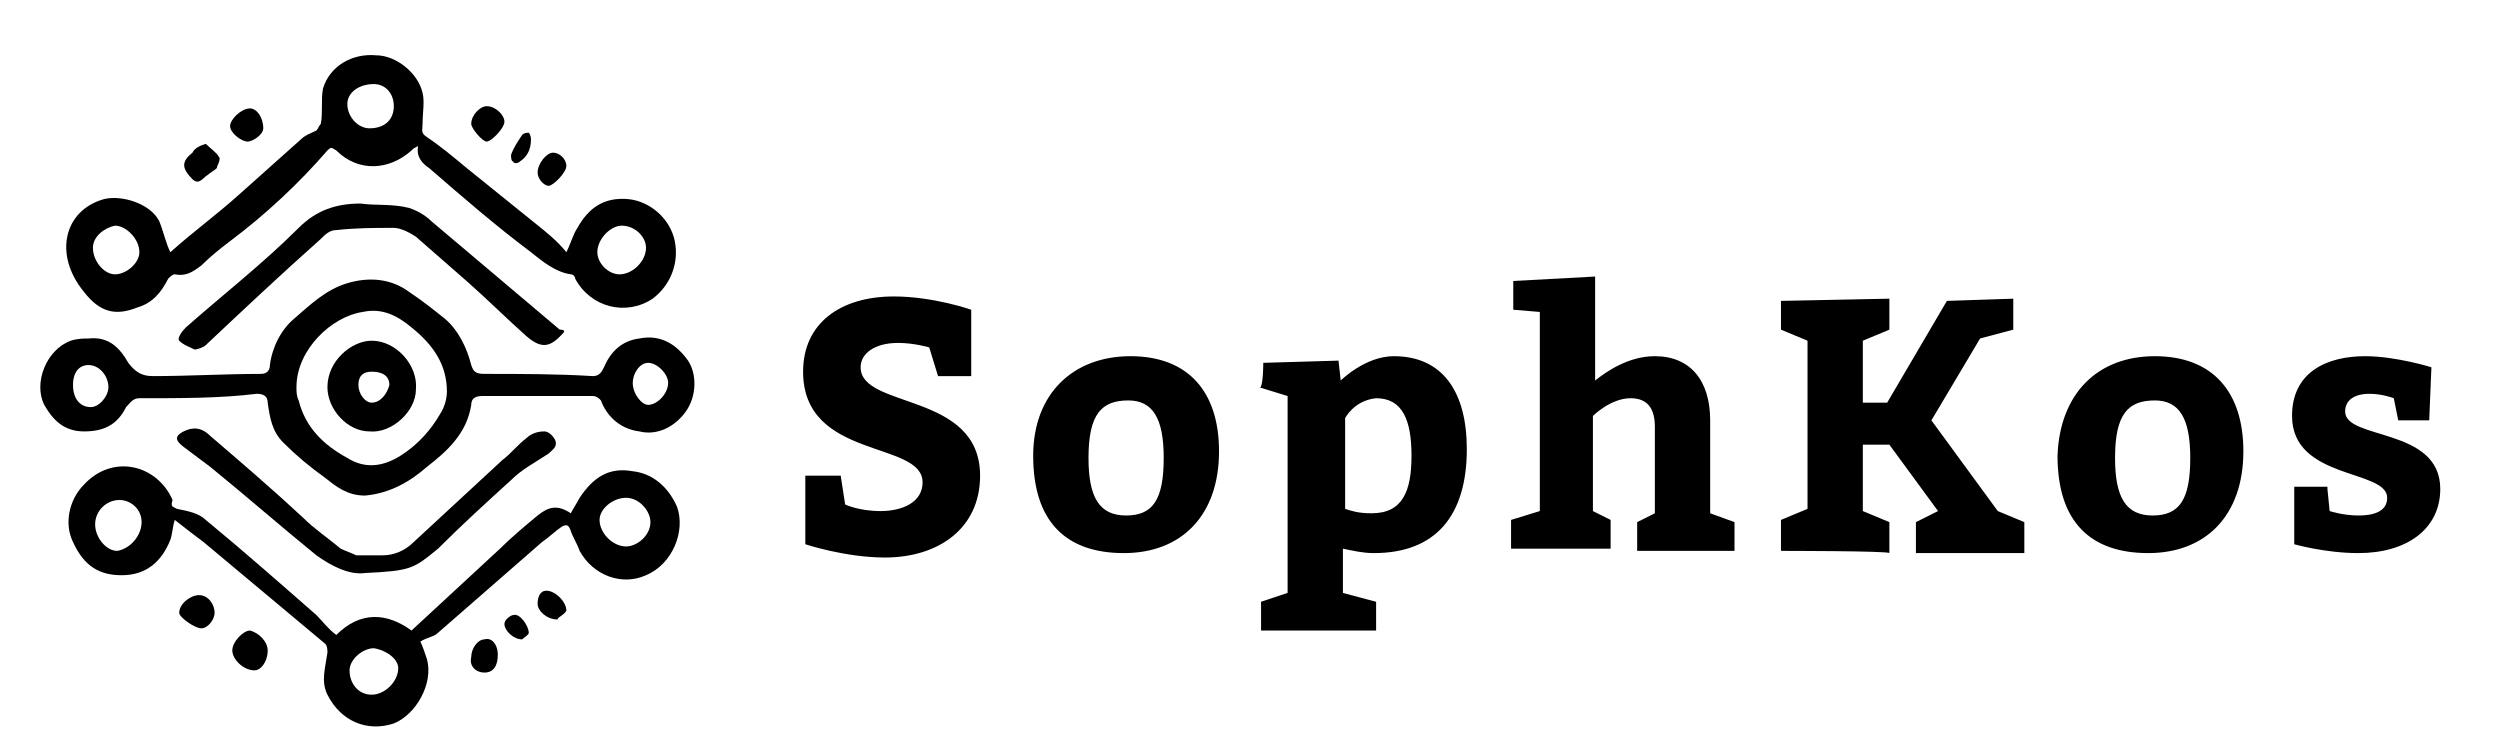 <?xml version="1.0" encoding="utf-8"?>
<svg version="1.1" id="s_logo" xmlns="http://www.w3.org/2000/svg" xmlns:xlink="http://www.w3.org/1999/xlink" x="0px" y="0px" viewBox="0 0 113 34" xml:space="preserve">
<g id="s_logo_g">
	<g>
		<path d="M4,15.3c0.9-0.1,1.4,0.4,1.8,1.1C6.1,16.8,6.4,17,6.9,17c1.6,0,3.3-0.1,4.9-0.1c0.3,0,0.4-0.2,0.4-0.4
			c0.1-0.8,0.5-1.6,1.1-2.1c0.7-0.6,1.4-1.3,2.4-1.6c1-0.3,2-0.2,2.8,0.4c0.6,0.4,1.1,0.8,1.6,1.2c0.6,0.5,1,1.3,1.2,2.1
			c0.1,0.3,0.2,0.4,0.6,0.4c1.6,0,3.3,0,4.9,0.1c0.3,0,0.4-0.2,0.5-0.4c0.3-0.7,0.8-1.2,1.6-1.3c1-0.2,1.7,0.3,2.2,1
			c0.4,0.6,0.4,1.6-0.1,2.3c-0.5,0.7-1.3,1.1-2.1,0.9c-0.8-0.1-1.4-0.6-1.7-1.3c0-0.1-0.2-0.3-0.4-0.3c-1.7,0-3.3,0-5,0
			c-0.3,0-0.5,0.1-0.5,0.4c-0.2,1.3-1.1,2.1-2,2.8c-0.8,0.7-1.7,1.2-2.8,1.3c-0.8,0-1.3-0.4-1.8-0.8c-0.7-0.5-1.3-1-1.9-1.6
			c-0.5-0.5-0.6-1.1-0.7-1.8c0-0.3-0.2-0.4-0.5-0.4C10,18,8.2,18,6.3,18c-0.3,0-0.4,0.2-0.6,0.4c-0.4,0.8-1,1.1-1.9,1.1
			c-0.9,0-1.4-0.5-1.8-1.2c-0.5-1,0.1-2.5,1.2-2.9C3.5,15.3,3.8,15.3,4,15.3z M13.4,17.5c0,0.2,0,0.4,0.1,0.6c0.3,1.2,1.1,2,2.2,2.6
			c0.8,0.5,1.6,0.4,2.4-0.1c0.8-0.5,1.4-1.2,1.8-1.9c0.2-0.3,0.3-0.7,0.3-1c0-1.2-0.6-2.1-1.6-2.9c-0.6-0.5-1.3-0.9-2.2-0.7
			C15,14.3,13.4,15.8,13.4,17.5z M3.3,17.4c0,0.6,0.3,1,0.8,1c0.4,0,0.8-0.5,0.8-0.9c0-0.5-0.4-1-0.9-1C3.6,16.5,3.3,16.8,3.3,17.4z
			 M30.2,17.3c0-0.4-0.5-0.9-0.9-0.9c-0.4,0-0.7,0.5-0.7,0.9c0,0.5,0.4,1,0.7,1C29.7,18.3,30.2,17.8,30.2,17.3z"/>
		<path d="M15.2,28.7c1.1-1.1,2.3-1,3.4-0.2c1.4-1.3,2.7-2.5,4-3.7c0.5-0.5,1.1-1,1.7-1.5c0.5-0.4,0.9-0.5,1.5-0.1
			c0.1-0.2,0.3-0.5,0.4-0.7c0.6-0.9,1.3-1.4,2.4-1.2c0.9,0.1,1.6,0.7,2,1.6c0.4,1.1-0.2,2.6-1.4,3.1c-1.1,0.5-2.4,0-3-1.1
			c-0.1-0.3-0.3-0.6-0.4-0.9c-0.1-0.3-0.2-0.3-0.4-0.2c-0.3,0.2-0.6,0.5-0.9,0.7c-1.6,1.4-3.1,2.7-4.7,4.1c-0.2,0.2-0.5,0.2-0.8,0.4
			c0.1,0.2,0.2,0.5,0.3,0.8c0.3,1.1-0.5,2.5-1.5,2.9c-1.2,0.4-2.4-0.1-3-1.3c-0.3-0.6-0.1-1.2,0-1.9c0-0.1,0-0.3-0.1-0.4
			c-1.8-1.5-3.7-3.1-5.5-4.6c-0.4-0.3-0.8-0.6-1.3-1c-0.1,0.3-0.1,0.6-0.2,0.9c-0.4,1-1.1,1.6-2.2,1.6c-1,0-1.7-0.4-2.2-1.5
			c-0.4-0.8-0.2-1.9,0.5-2.6c1.3-1.4,3.3-0.9,4,0.7C7.7,22.9,7.8,22.9,8,23c0.5,0.1,1,0.2,1.3,0.5c1.7,1.4,3.4,2.9,5,4.3
			C14.6,28.1,14.8,28.4,15.2,28.7z M6.4,23.6c0-0.6-0.5-1-1-1c-0.6,0-1.1,0.5-1.1,1.1c0,0.6,0.5,1.2,1,1.2
			C5.9,24.8,6.4,24.2,6.4,23.6z M28.3,24.7c0.5,0,1.1-0.5,1.1-1.1c0-0.5-0.5-1.1-1.1-1.1c-0.6,0-1.2,0.5-1.2,1
			C27.1,24.1,27.7,24.7,28.3,24.7z M16.9,29.3c-0.5,0-1.1,0.5-1.1,1c0,0.6,0.4,1.1,1,1.1c0.6,0,1.2-0.6,1.2-1.2
			C18,29.8,17.5,29.4,16.9,29.3z"/>
		<path d="M7.7,11.4c1-0.9,2.1-1.7,3.1-2.6c0.9-0.8,1.9-1.7,2.8-2.5c0.2-0.2,0.5-0.3,0.7-0.4c0.1-0.1,0.1-0.2,0.2-0.3
			c0.1-0.5,0-1.1,0.1-1.6c0.3-1,1.3-1.6,2.4-1.5c0.9,0,1.9,0.8,2.1,1.7c0.1,0.4,0,0.9,0,1.4c0,0.3-0.1,0.4,0.2,0.6
			c0.6,0.4,1.2,0.9,1.8,1.4c1,0.8,2.1,1.7,3.1,2.5c0.5,0.4,1,0.8,1.4,1.3c0.2-0.4,0.3-0.8,0.5-1.1c0.5-0.9,1.2-1.4,2.3-1.3
			c1,0.1,1.9,0.9,2.1,1.9c0.2,1-0.2,2-1,2.6c-1.2,0.8-2.8,0.4-3.5-0.9c0-0.1-0.1-0.2-0.2-0.2c-0.7-0.1-1.3-0.6-1.8-1
			c-1.6-1.2-3.1-2.5-4.6-3.8c-0.3-0.2-0.6-0.5-0.5-1c-0.2,0.1-0.2,0.1-0.3,0.2c-1,0.9-2.4,1-3.4,0c-0.2-0.1-0.2-0.2-0.4,0
			c-1.3,1.5-2.8,2.9-4.4,4.1c-0.4,0.3-0.9,0.7-1.3,1.1c-0.4,0.3-0.7,0.5-1.2,0.4c-0.1,0-0.2,0.1-0.3,0.2c-0.3,0.6-0.7,1.1-1.4,1.3
			c-1,0.4-1.7,0.2-2.4-0.7C2.4,11.5,2.9,9.5,4.7,9c0.8-0.2,2.1,0.2,2.5,1C7.4,10.5,7.5,11,7.7,11.4z M28,12.4c0.6,0,1.2-0.6,1.2-1.2
			c0-0.5-0.5-1-1.1-1c-0.5,0-1.1,0.6-1.1,1.2C27,11.9,27.5,12.4,28,12.4z M4.2,11.2c0,0.6,0.5,1.2,1,1.2c0.5,0,1.1-0.5,1.1-1
			c0-0.6-0.6-1.2-1.1-1.2C4.7,10.3,4.2,10.7,4.2,11.2z M16.7,5.8c0.7,0,1.1-0.4,1.1-1c0-0.6-0.4-1-0.9-1c-0.7,0-1.2,0.4-1.2,0.9
			C15.7,5.3,16.2,5.8,16.7,5.8z"/>
		<path d="M25.5,15c-0.6,0.7-1,0.8-1.7,0.2c-0.9-0.8-1.7-1.6-2.6-2.4c-0.8-0.7-1.6-1.4-2.4-2.1c-0.3-0.2-0.7-0.4-1-0.4
			c-0.9,0-1.7,0-2.6,0.1c-0.3,0-0.5,0.2-0.7,0.4c-1.8,1.6-3.5,3.2-5.2,4.8c-0.1,0.1-0.4,0.2-0.5,0.2c-0.2-0.1-0.5-0.2-0.7-0.4
			c-0.1-0.1,0.1-0.4,0.3-0.6c1.7-1.5,3.5-2.9,5.1-4.5c0.8-0.8,1.7-1.1,2.8-1.1c0.7,0.1,1.4,0,2.2,0.2c0.3,0.1,0.7,0.3,1,0.6
			c1.9,1.6,3.9,3.3,5.8,4.9C25.4,14.9,25.5,14.9,25.5,15z"/>
		<path d="M16.5,25.9c-0.7,0.1-1.5-0.3-2.2-0.8c-1.6-1.3-3.2-2.7-4.8-4c-0.4-0.3-0.8-0.6-1.2-0.9c-0.4-0.3-0.4-0.5,0-0.7
			c0.4-0.2,0.8-0.2,1.2,0.2c1.4,1.2,2.8,2.4,4.2,3.7c0.5,0.5,1.1,0.9,1.7,1.4c0.2,0.1,0.5,0.2,0.7,0.3c0.4,0,0.8,0,1.2,0
			c0.5,0,1-0.2,1.4-0.6c1.3-1.2,2.7-2.5,4-3.7c0.4-0.3,0.7-0.7,1.1-1c0.2-0.2,0.5-0.3,0.8-0.3c0.2,0,0.4,0.2,0.5,0.4
			c0.1,0.3-0.1,0.4-0.3,0.6c-0.6,0.4-1.2,0.7-1.7,1.2c-1.1,1-2.2,2-3.3,3.1C18.7,25.7,18.6,25.8,16.5,25.9z"/>
		<path d="M12.1,29.4c0,0.5-0.3,0.9-0.6,0.9c-0.5,0-1-0.5-1-0.9c0-0.4,0.5-0.9,0.8-0.9C11.7,28.6,12.1,29,12.1,29.4z"/>
		<path d="M9.3,6.5c0.2,0.2,0.5,0.4,0.6,0.6c0.1,0.1-0.1,0.4-0.1,0.5C9.7,7.7,9.5,7.8,9.4,7.9C9.2,8,9,8.4,8.7,8.1
			c-0.5-0.5-0.5-0.8,0-1.2C8.8,6.7,9,6.6,9.3,6.5z"/>
		<path d="M9,26.9c0.4,0,0.7,0.4,0.7,0.8c0,0.3-0.3,0.7-0.6,0.7c-0.3,0-1-0.5-1-0.7C8.1,27.3,8.6,26.9,9,26.9z"/>
		<path d="M22,4.8c0.4,0,0.8,0.4,0.8,0.7c0,0.3-0.6,0.9-0.8,0.9c-0.2,0-0.7-0.6-0.7-0.8C21.3,5.2,21.7,4.8,22,4.8z"/>
		<path d="M10.4,5.7c0-0.3,0.5-0.8,0.9-0.8c0.3,0,0.6,0.4,0.6,0.9c0,0.3-0.5,0.6-0.7,0.6C10.9,6.4,10.4,6,10.4,5.7z"/>
		<path d="M22.5,29.6c0,0.5-0.2,0.8-0.6,0.8c-0.4,0-0.7-0.3-0.6-0.7c0-0.4,0.3-0.8,0.6-0.8C22.2,28.8,22.5,29.1,22.5,29.6z"/>
		<path d="M24.3,7.8c0-0.4,0.4-0.9,0.7-0.9c0.3,0,0.6,0.3,0.6,0.6c0,0.3-0.6,0.9-0.8,0.9C24.6,8.4,24.3,8.1,24.3,7.8z"/>
		<path d="M25.2,28c-0.5,0-0.9-0.4-0.9-0.7c0-0.3,0.1-0.6,0.4-0.6c0.4,0,0.9,0.5,0.9,0.9C25.5,27.8,25.2,27.9,25.2,28z"/>
		<path d="M23.6,28.9c-0.4,0-0.8-0.4-0.8-0.7c0-0.2,0.3-0.4,0.4-0.4c0.3-0.1,0.7,0.5,0.7,0.8C23.9,28.7,23.7,28.8,23.6,28.9z"/>
		<path d="M24,6.3c0,0.5-0.2,0.8-0.5,1c-0.1,0.1-0.3,0.1-0.3,0c-0.1,0-0.1-0.2-0.1-0.3c0.1-0.3,0.3-0.6,0.5-0.9
			c0.1-0.1,0.2-0.1,0.3-0.1C24,6.1,24,6.3,24,6.3z"/>
		<path d="M14.8,17.5c0-1.2,1.1-2.1,2-2.1c1.1,0,2.1,1.1,2,2.2c0,1-1.1,2-2.1,1.9C15.7,19.5,14.8,18.5,14.8,17.5z M16.8,16.8
			c-0.4,0-0.6,0.2-0.6,0.6c0,0.4,0.3,0.8,0.6,0.8c0.4,0,0.7-0.4,0.8-0.8C17.6,17,17.3,16.8,16.8,16.8z"/>
	</g>
</g>
<path d="M38,21.5l0.2,1.3c0,0,0.6,0.3,1.6,0.3c1,0,1.9-0.4,1.9-1.3c0-1.9-5.4-1-5.4-5c0-2.2,1.7-3.4,4.1-3.4c1.8,0,3.5,0.6,3.5,0.6
	L43.9,17h-1.5L42,15.7c0,0-0.7-0.2-1.4-0.2c-1.1,0-1.7,0.5-1.7,1.1c0,1.9,5.4,1.1,5.4,4.9c0,2.4-1.9,3.7-4.3,3.7
	c-1.8,0-3.6-0.6-3.6-0.6v-3.1C36.4,21.5,38,21.5,38,21.5z M51.1,16.1c2.6,0,4,1.6,4,4.3c0,2.9-1.7,4.6-4.3,4.6
	c-2.6,0-4.1-1.4-4.1-4.4C46.7,17.8,48.5,16.1,51.1,16.1z M51,18.1c-1.2,0-1.8,0.6-1.8,2.6c0,1.8,0.5,2.6,1.7,2.6
	c1.2,0,1.7-0.7,1.7-2.6C52.6,18.9,52.1,18.1,51,18.1z M57.1,16.4l3.4-0.1l0.1,0.9c0,0,1.1-1.1,2.4-1.1c2.2,0,3.3,1.6,3.3,4.2
	c0,3-1.4,4.7-4.2,4.7c-0.5,0-0.9-0.1-1.4-0.2v2l1.5,0.4v1.3h-5.2v-1.3l1.2-0.4v-8.9l-1.3-0.4C57.1,17.7,57.1,16.4,57.1,16.4z
	 M60.8,18.9V23c0.3,0.1,0.6,0.2,1.2,0.2c1.4,0,1.8-1,1.8-2.6c0-1.6-0.4-2.6-1.6-2.6C61.2,18.1,60.8,18.9,60.8,18.9z M72.1,12.5v4.7
	c0.5-0.4,1.5-1.1,2.7-1.1c1.6,0,2.5,1.1,2.5,2.9v4.2l1.1,0.4v1.3h-4.4v-1.3l0.8-0.4v-3.9c0-0.8-0.3-1.3-1.1-1.3
	c-0.9,0-1.7,0.8-1.7,0.8v4.3l0.8,0.4v1.3h-4.5v-1.3l1.3-0.4v-9L68.4,14v-1.3L72.1,12.5z M80.5,24.9v-1.4l1.2-0.5v-7.6l-1.2-0.5v-1.3
	l4.9-0.1v1.4l-1.2,0.5v2.8h1.1l2.7-4.6l3-0.1v1.4l-1.5,0.4L87.3,19l3,4.1l1.2,0.5v1.4h-4.9v-1.4l1-0.5l-2.2-3h-1.2v3l1.2,0.5v1.4
	C85.4,24.9,80.5,24.9,80.5,24.9z M97.4,16.1c2.6,0,4,1.6,4,4.3c0,2.9-1.7,4.6-4.3,4.6c-2.6,0-4.1-1.4-4.1-4.4
	C93.1,17.8,94.8,16.1,97.4,16.1z M97.4,18.1c-1.2,0-1.8,0.6-1.8,2.6c0,1.8,0.5,2.6,1.7,2.6c1.2,0,1.7-0.7,1.7-2.6
	C99,18.9,98.5,18.1,97.4,18.1z M105.2,22.1l0.1,1c0,0,0.6,0.2,1.3,0.2c0.9,0,1.3-0.3,1.3-0.8c0-1.3-4.3-0.8-4.3-3.7
	c0-2,1.6-2.7,3.3-2.7c1.4,0,3,0.5,3,0.5l-0.1,2.4h-1.4l-0.2-1c0,0-0.5-0.2-1.1-0.2c-0.7,0-1.1,0.3-1.1,0.8c0,1.3,4.3,0.7,4.3,3.5
	c0,1.8-1.5,2.9-3.7,2.9c-1.5,0-2.9-0.4-2.9-0.4v-2.6H105.2z M25.4-2.7"/>
</svg>
